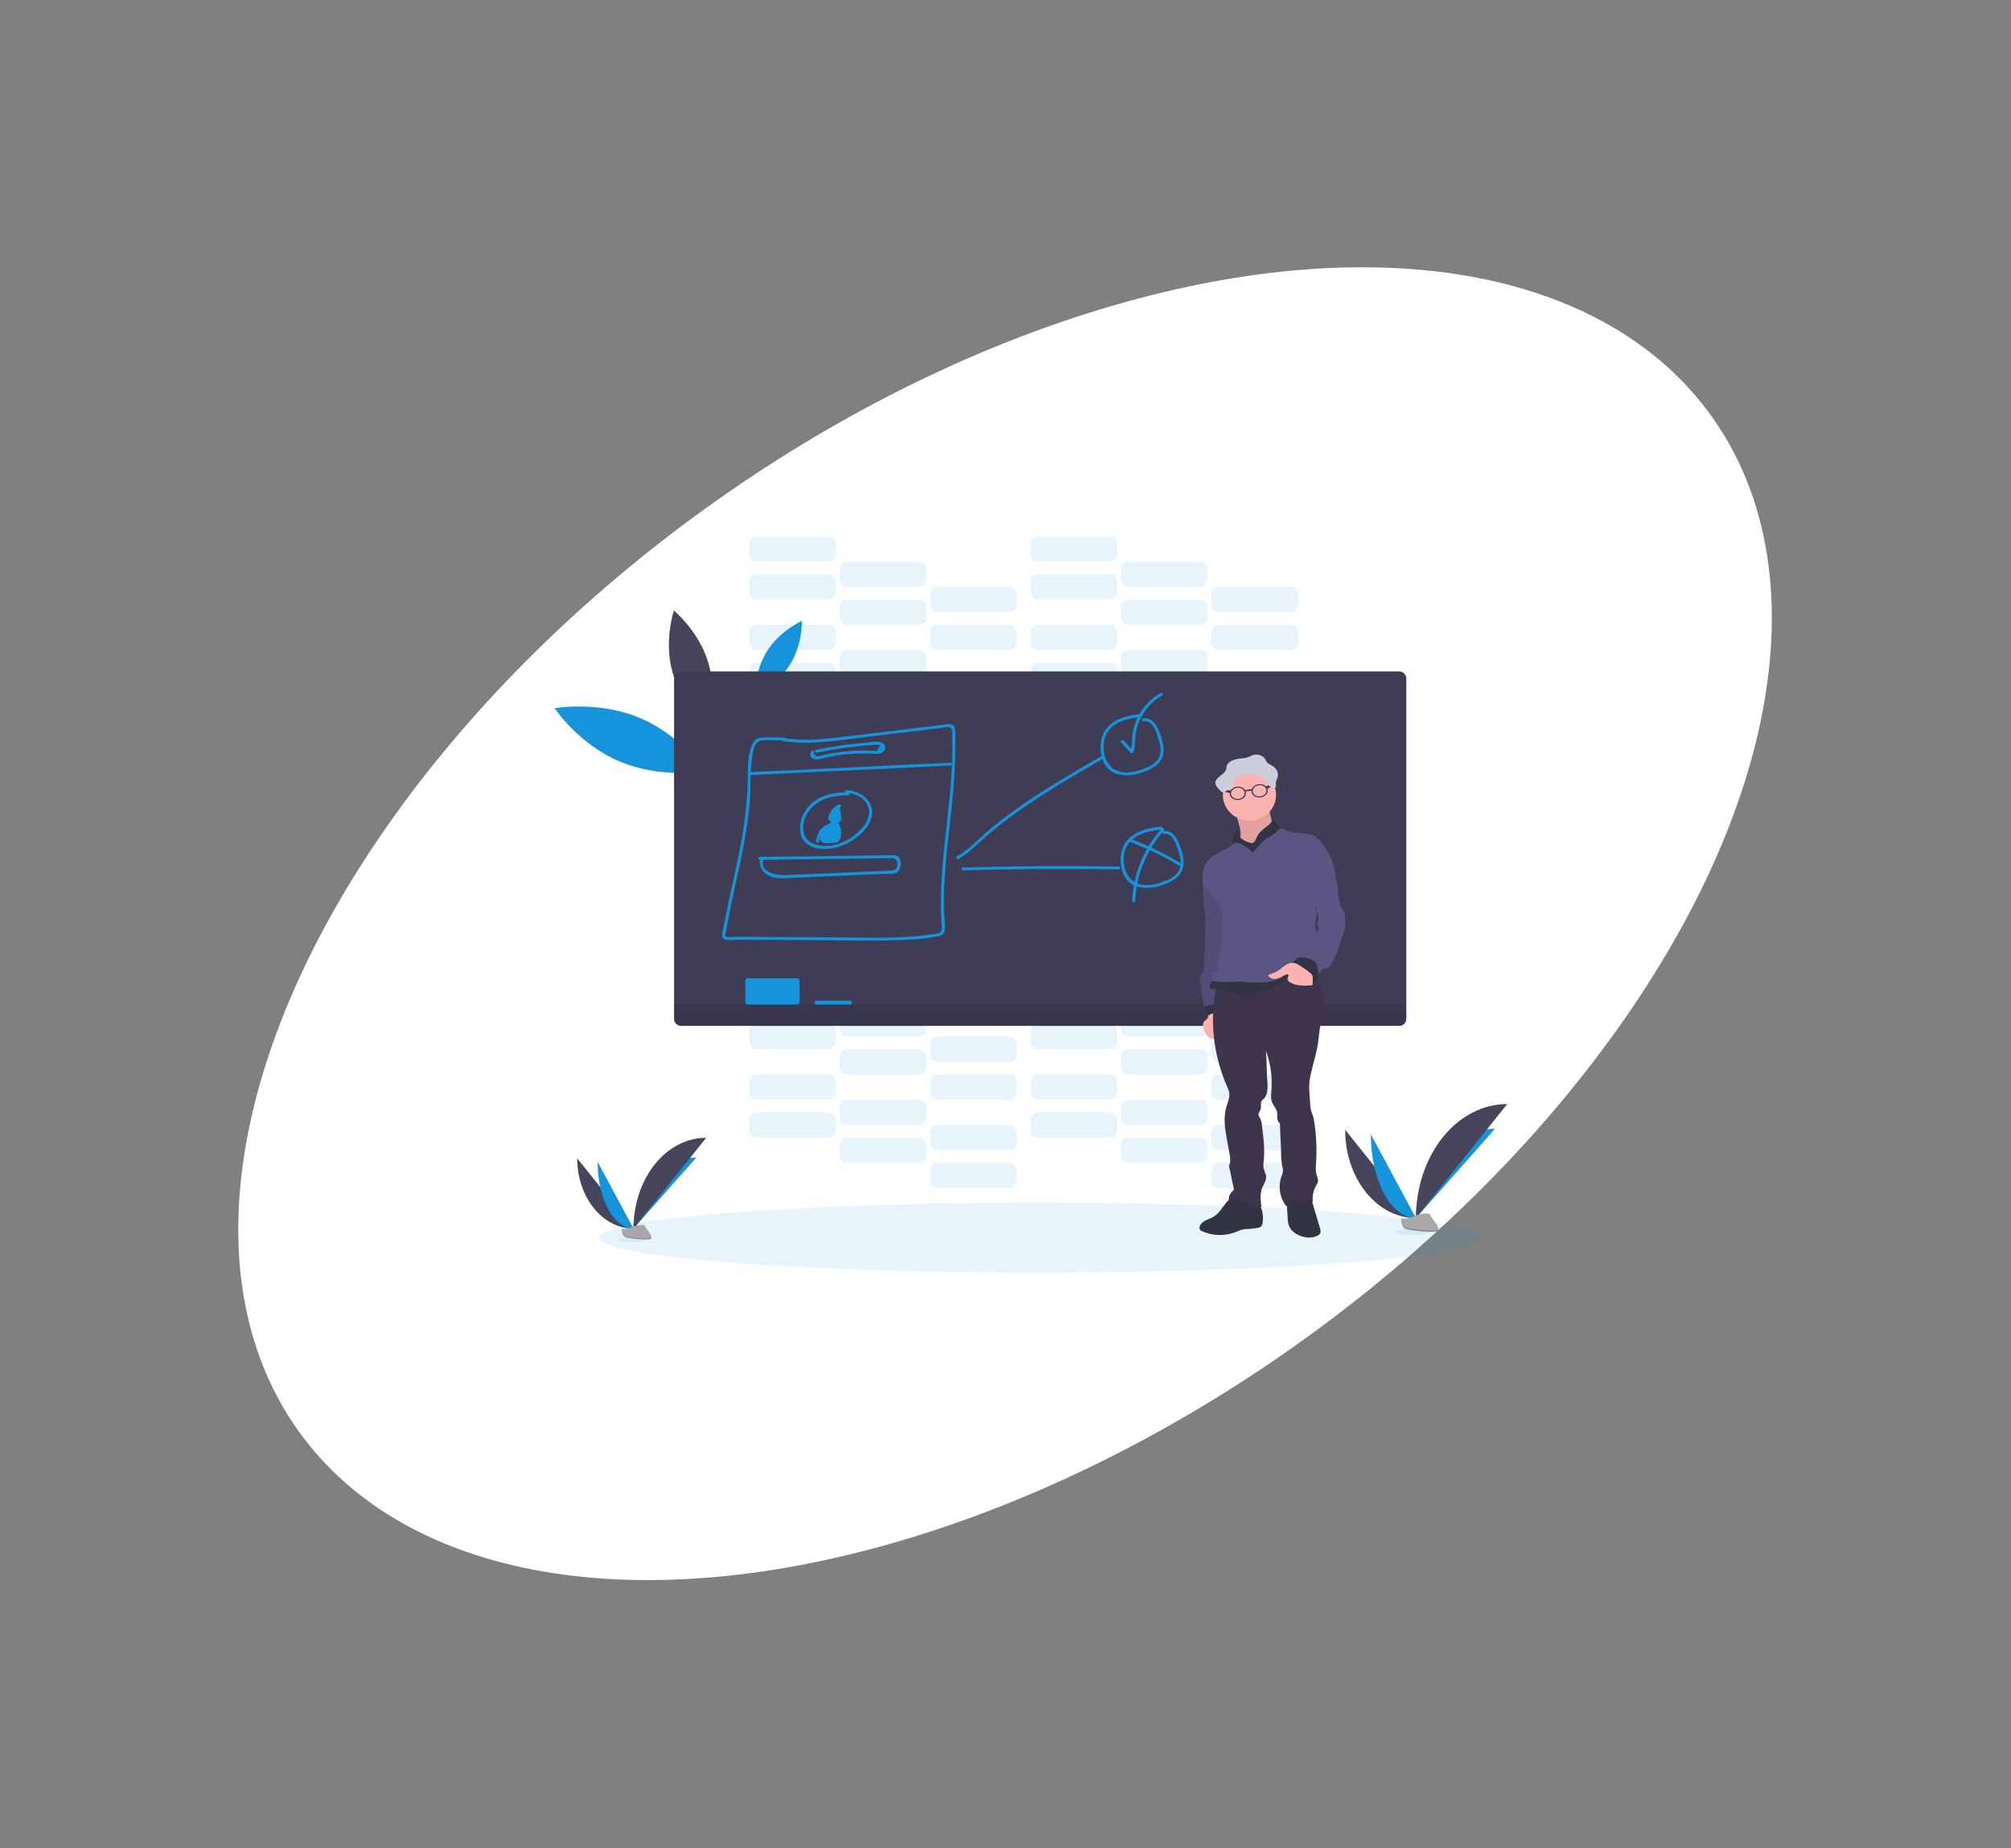<svg xmlns="http://www.w3.org/2000/svg" width="1541" height="1416" fill="none" viewBox="0 0 1541 1416"><rect x="0" y="0" width="1541" height="1416" fill="#808080" stroke="none"/><ellipse cx="770.157" cy="707.691" fill="#fff" rx="666.51" ry="392.316" transform="rotate(-35.73 770.157 707.691)"/><g clip-path="url(#clip0)"><path fill="#1594DB" d="M634.708 507.727H579.949C576.79 507.727 574.23 510.202 574.23 513.255V521.544C574.23 524.597 576.79 527.072 579.949 527.072H634.708C637.867 527.072 640.428 524.597 640.428 521.544V513.255C640.428 510.202 637.867 507.727 634.708 507.727Z" opacity=".1"/><path fill="#1594DB" d="M703.985 527.074H649.226C646.067 527.074 643.507 529.549 643.507 532.603V540.891C643.507 543.945 646.067 546.42 649.226 546.42H703.985C707.144 546.42 709.704 543.945 709.704 540.891V532.603C709.704 529.549 707.144 527.074 703.985 527.074Z" opacity=".1"/><path fill="#1594DB" d="M773.262 546.418H718.503C715.344 546.418 712.783 548.893 712.783 551.946V560.235C712.783 563.288 715.344 565.764 718.503 565.764H773.262C776.421 565.764 778.981 563.288 778.981 560.235V551.946C778.981 548.893 776.421 546.418 773.262 546.418Z" opacity=".1"/><path fill="#1594DB" d="M634.708 478.711H579.949C576.79 478.711 574.23 481.186 574.23 484.239V492.528C574.23 495.581 576.79 498.057 579.949 498.057H634.708C637.867 498.057 640.428 495.581 640.428 492.528V484.239C640.428 481.186 637.867 478.711 634.708 478.711Z" opacity=".1"/><path fill="#1594DB" d="M703.985 498.055H649.226C646.067 498.055 643.507 500.53 643.507 503.583V511.872C643.507 514.925 646.067 517.4 649.226 517.4H703.985C707.144 517.4 709.704 514.925 709.704 511.872V503.583C709.704 500.53 707.144 498.055 703.985 498.055Z" opacity=".1"/><path fill="#1594DB" d="M773.262 517.402H718.503C715.344 517.402 712.783 519.877 712.783 522.931V531.22C712.783 534.273 715.344 536.748 718.503 536.748H773.262C776.421 536.748 778.981 534.273 778.981 531.22V522.931C778.981 519.877 776.421 517.402 773.262 517.402Z" opacity=".1"/><path fill="#1594DB" d="M850.236 507.727H795.477C792.318 507.727 789.758 510.202 789.758 513.255V521.544C789.758 524.597 792.318 527.072 795.477 527.072H850.236C853.395 527.072 855.955 524.597 855.955 521.544V513.255C855.955 510.202 853.395 507.727 850.236 507.727Z" opacity=".1"/><path fill="#1594DB" d="M919.513 527.074H864.753C861.595 527.074 859.034 529.549 859.034 532.603V540.891C859.034 543.945 861.595 546.42 864.753 546.42H919.513C922.672 546.42 925.232 543.945 925.232 540.891V532.603C925.232 529.549 922.672 527.074 919.513 527.074Z" opacity=".1"/><path fill="#1594DB" d="M988.79 546.418H934.03C930.872 546.418 928.311 548.893 928.311 551.946V560.235C928.311 563.288 930.872 565.764 934.03 565.764H988.79C991.948 565.764 994.509 563.288 994.509 560.235V551.946C994.509 548.893 991.948 546.418 988.79 546.418Z" opacity=".1"/><path fill="#1594DB" d="M850.236 478.711H795.477C792.318 478.711 789.758 481.186 789.758 484.239V492.528C789.758 495.581 792.318 498.057 795.477 498.057H850.236C853.395 498.057 855.955 495.581 855.955 492.528V484.239C855.955 481.186 853.395 478.711 850.236 478.711Z" opacity=".1"/><path fill="#1594DB" d="M919.513 498.055H864.753C861.595 498.055 859.034 500.53 859.034 503.583V511.872C859.034 514.925 861.595 517.4 864.753 517.4H919.513C922.672 517.4 925.232 514.925 925.232 511.872V503.583C925.232 500.53 922.672 498.055 919.513 498.055Z" opacity=".1"/><path fill="#1594DB" d="M988.79 517.402H934.03C930.872 517.402 928.311 519.877 928.311 522.931V531.22C928.311 534.273 930.872 536.748 934.03 536.748H988.79C991.948 536.748 994.509 534.273 994.509 531.22V522.931C994.509 519.877 991.948 517.402 988.79 517.402Z" opacity=".1"/><path fill="#1594DB" d="M634.708 440.02H579.949C576.79 440.02 574.23 442.495 574.23 445.548V453.837C574.23 456.89 576.79 459.365 579.949 459.365H634.708C637.867 459.365 640.428 456.89 640.428 453.837V445.548C640.428 442.495 637.867 440.02 634.708 440.02Z" opacity=".1"/><path fill="#1594DB" d="M703.985 459.363H649.226C646.067 459.363 643.507 461.838 643.507 464.892V473.181C643.507 476.234 646.067 478.709 649.226 478.709H703.985C707.144 478.709 709.704 476.234 709.704 473.181V464.892C709.704 461.838 707.144 459.363 703.985 459.363Z" opacity=".1"/><path fill="#1594DB" d="M773.262 478.711H718.503C715.344 478.711 712.783 481.186 712.783 484.239V492.528C712.783 495.581 715.344 498.057 718.503 498.057H773.262C776.421 498.057 778.981 495.581 778.981 492.528V484.239C778.981 481.186 776.421 478.711 773.262 478.711Z" opacity=".1"/><path fill="#1594DB" d="M634.708 411H579.949C576.79 411 574.23 413.475 574.23 416.528V424.817C574.23 427.871 576.79 430.346 579.949 430.346H634.708C637.867 430.346 640.428 427.871 640.428 424.817V416.528C640.428 413.475 637.867 411 634.708 411Z" opacity=".1"/><path fill="#1594DB" d="M703.985 430.344H649.226C646.067 430.344 643.507 432.819 643.507 435.872V444.161C643.507 447.214 646.067 449.689 649.226 449.689H703.985C707.144 449.689 709.704 447.214 709.704 444.161V435.872C709.704 432.819 707.144 430.344 703.985 430.344Z" opacity=".1"/><path fill="#1594DB" d="M773.262 449.691H718.503C715.344 449.691 712.783 452.167 712.783 455.22V463.509C712.783 466.562 715.344 469.037 718.503 469.037H773.262C776.421 469.037 778.981 466.562 778.981 463.509V455.22C778.981 452.167 776.421 449.691 773.262 449.691Z" opacity=".1"/><path fill="#1594DB" d="M850.236 440.02H795.477C792.318 440.02 789.758 442.495 789.758 445.548V453.837C789.758 456.89 792.318 459.365 795.477 459.365H850.236C853.395 459.365 855.955 456.89 855.955 453.837V445.548C855.955 442.495 853.395 440.02 850.236 440.02Z" opacity=".1"/><path fill="#1594DB" d="M919.513 459.363H864.753C861.595 459.363 859.034 461.838 859.034 464.892V473.181C859.034 476.234 861.595 478.709 864.753 478.709H919.513C922.672 478.709 925.232 476.234 925.232 473.181V464.892C925.232 461.838 922.672 459.363 919.513 459.363Z" opacity=".1"/><path fill="#1594DB" d="M988.79 478.711H934.03C930.872 478.711 928.311 481.186 928.311 484.239V492.528C928.311 495.581 930.872 498.057 934.03 498.057H988.79C991.948 498.057 994.509 495.581 994.509 492.528V484.239C994.509 481.186 991.948 478.711 988.79 478.711Z" opacity=".1"/><path fill="#1594DB" d="M850.236 411H795.477C792.318 411 789.758 413.475 789.758 416.528V424.817C789.758 427.871 792.318 430.346 795.477 430.346H850.236C853.395 430.346 855.955 427.871 855.955 424.817V416.528C855.955 413.475 853.395 411 850.236 411Z" opacity=".1"/><path fill="#1594DB" d="M919.513 430.344H864.753C861.595 430.344 859.034 432.819 859.034 435.872V444.161C859.034 447.214 861.595 449.689 864.753 449.689H919.513C922.672 449.689 925.232 447.214 925.232 444.161V435.872C925.232 432.819 922.672 430.344 919.513 430.344Z" opacity=".1"/><path fill="#1594DB" d="M988.79 449.691H934.03C930.872 449.691 928.311 452.167 928.311 455.22V463.509C928.311 466.562 930.872 469.037 934.03 469.037H988.79C991.948 469.037 994.509 466.562 994.509 463.509V455.22C994.509 452.167 991.948 449.691 988.79 449.691Z" opacity=".1"/><path fill="#1594DB" d="M634.708 852.23H579.949C576.79 852.23 574.23 854.706 574.23 857.759V866.048C574.23 869.101 576.79 871.576 579.949 871.576H634.708C637.867 871.576 640.428 869.101 640.428 866.048V857.759C640.428 854.706 637.867 852.23 634.708 852.23Z" opacity=".1"/><path fill="#1594DB" d="M703.985 871.574H649.226C646.067 871.574 643.507 874.049 643.507 877.103V885.391C643.507 888.445 646.067 890.92 649.226 890.92H703.985C707.144 890.92 709.704 888.445 709.704 885.391V877.103C709.704 874.049 707.144 871.574 703.985 871.574Z" opacity=".1"/><path fill="#1594DB" d="M773.262 890.922H718.503C715.344 890.922 712.783 893.397 712.783 896.45V904.739C712.783 907.792 715.344 910.268 718.503 910.268H773.262C776.421 910.268 778.981 907.792 778.981 904.739V896.45C778.981 893.397 776.421 890.922 773.262 890.922Z" opacity=".1"/><path fill="#1594DB" d="M634.708 823.211H579.949C576.79 823.211 574.23 825.686 574.23 828.739V837.028C574.23 840.081 576.79 842.557 579.949 842.557H634.708C637.867 842.557 640.428 840.081 640.428 837.028V828.739C640.428 825.686 637.867 823.211 634.708 823.211Z" opacity=".1"/><path fill="#1594DB" d="M703.985 842.555H649.226C646.067 842.555 643.507 845.03 643.507 848.083V856.372C643.507 859.425 646.067 861.9 649.226 861.9H703.985C707.144 861.9 709.704 859.425 709.704 856.372V848.083C709.704 845.03 707.144 842.555 703.985 842.555Z" opacity=".1"/><path fill="#1594DB" d="M773.262 861.902H718.503C715.344 861.902 712.783 864.377 712.783 867.431V875.72C712.783 878.773 715.344 881.248 718.503 881.248H773.262C776.421 881.248 778.981 878.773 778.981 875.72V867.431C778.981 864.377 776.421 861.902 773.262 861.902Z" opacity=".1"/><path fill="#1594DB" d="M850.236 852.23H795.477C792.318 852.23 789.758 854.706 789.758 857.759V866.048C789.758 869.101 792.318 871.576 795.477 871.576H850.236C853.395 871.576 855.955 869.101 855.955 866.048V857.759C855.955 854.706 853.395 852.23 850.236 852.23Z" opacity=".1"/><path fill="#1594DB" d="M919.513 871.574H864.753C861.595 871.574 859.034 874.049 859.034 877.103V885.391C859.034 888.445 861.595 890.92 864.753 890.92H919.513C922.672 890.92 925.232 888.445 925.232 885.391V877.103C925.232 874.049 922.672 871.574 919.513 871.574Z" opacity=".1"/><path fill="#1594DB" d="M988.79 890.922H934.03C930.872 890.922 928.311 893.397 928.311 896.45V904.739C928.311 907.792 930.872 910.268 934.03 910.268H988.79C991.948 910.268 994.509 907.792 994.509 904.739V896.45C994.509 893.397 991.948 890.922 988.79 890.922Z" opacity=".1"/><path fill="#1594DB" d="M850.236 823.211H795.477C792.318 823.211 789.758 825.686 789.758 828.739V837.028C789.758 840.081 792.318 842.557 795.477 842.557H850.236C853.395 842.557 855.955 840.081 855.955 837.028V828.739C855.955 825.686 853.395 823.211 850.236 823.211Z" opacity=".1"/><path fill="#1594DB" d="M919.513 842.555H864.753C861.595 842.555 859.034 845.03 859.034 848.083V856.372C859.034 859.425 861.595 861.9 864.753 861.9H919.513C922.672 861.9 925.232 859.425 925.232 856.372V848.083C925.232 845.03 922.672 842.555 919.513 842.555Z" opacity=".1"/><path fill="#1594DB" d="M988.79 861.902H934.03C930.872 861.902 928.311 864.377 928.311 867.431V875.72C928.311 878.773 930.872 881.248 934.03 881.248H988.79C991.948 881.248 994.509 878.773 994.509 875.72V867.431C994.509 864.377 991.948 861.902 988.79 861.902Z" opacity=".1"/><path fill="#1594DB" d="M634.708 784.52H579.949C576.79 784.52 574.23 786.995 574.23 790.048V798.337C574.23 801.39 576.79 803.865 579.949 803.865H634.708C637.867 803.865 640.428 801.39 640.428 798.337V790.048C640.428 786.995 637.867 784.52 634.708 784.52Z" opacity=".1"/><path fill="#1594DB" d="M703.985 803.867H649.226C646.067 803.867 643.507 806.342 643.507 809.396V817.684C643.507 820.738 646.067 823.213 649.226 823.213H703.985C707.144 823.213 709.704 820.738 709.704 817.684V809.396C709.704 806.342 707.144 803.867 703.985 803.867Z" opacity=".1"/><path fill="#1594DB" d="M773.262 823.211H718.503C715.344 823.211 712.783 825.686 712.783 828.739V837.028C712.783 840.081 715.344 842.557 718.503 842.557H773.262C776.421 842.557 778.981 840.081 778.981 837.028V828.739C778.981 825.686 776.421 823.211 773.262 823.211Z" opacity=".1"/><path fill="#1594DB" d="M634.708 755.5H579.949C576.79 755.5 574.23 757.975 574.23 761.028V769.317C574.23 772.37 576.79 774.846 579.949 774.846H634.708C637.867 774.846 640.428 772.37 640.428 769.317V761.028C640.428 757.975 637.867 755.5 634.708 755.5Z" opacity=".1"/><path fill="#1594DB" d="M703.985 774.848H649.226C646.067 774.848 643.507 777.323 643.507 780.376V788.665C643.507 791.718 646.067 794.193 649.226 794.193H703.985C707.144 794.193 709.704 791.718 709.704 788.665V780.376C709.704 777.323 707.144 774.848 703.985 774.848Z" opacity=".1"/><path fill="#1594DB" d="M773.262 794.191H718.503C715.344 794.191 712.783 796.667 712.783 799.72V808.009C712.783 811.062 715.344 813.537 718.503 813.537H773.262C776.421 813.537 778.981 811.062 778.981 808.009V799.72C778.981 796.667 776.421 794.191 773.262 794.191Z" opacity=".1"/><path fill="#1594DB" d="M850.236 784.52H795.477C792.318 784.52 789.758 786.995 789.758 790.048V798.337C789.758 801.39 792.318 803.865 795.477 803.865H850.236C853.395 803.865 855.955 801.39 855.955 798.337V790.048C855.955 786.995 853.395 784.52 850.236 784.52Z" opacity=".1"/><path fill="#1594DB" d="M919.513 803.867H864.753C861.595 803.867 859.034 806.342 859.034 809.396V817.684C859.034 820.738 861.595 823.213 864.753 823.213H919.513C922.672 823.213 925.232 820.738 925.232 817.684V809.396C925.232 806.342 922.672 803.867 919.513 803.867Z" opacity=".1"/><path fill="#1594DB" d="M988.79 823.211H934.03C930.872 823.211 928.311 825.686 928.311 828.739V837.028C928.311 840.081 930.872 842.557 934.03 842.557H988.79C991.948 842.557 994.509 840.081 994.509 837.028V828.739C994.509 825.686 991.948 823.211 988.79 823.211Z" opacity=".1"/><path fill="#1594DB" d="M850.236 755.5H795.477C792.318 755.5 789.758 757.975 789.758 761.028V769.317C789.758 772.37 792.318 774.846 795.477 774.846H850.236C853.395 774.846 855.955 772.37 855.955 769.317V761.028C855.955 757.975 853.395 755.5 850.236 755.5Z" opacity=".1"/><path fill="#1594DB" d="M919.513 774.848H864.753C861.595 774.848 859.034 777.323 859.034 780.376V788.665C859.034 791.718 861.595 794.193 864.753 794.193H919.513C922.672 794.193 925.232 791.718 925.232 788.665V780.376C925.232 777.323 922.672 774.848 919.513 774.848Z" opacity=".1"/><path fill="#1594DB" d="M988.79 794.191H934.03C930.872 794.191 928.311 796.667 928.311 799.72V808.009C928.311 811.062 930.872 813.537 934.03 813.537H988.79C991.948 813.537 994.509 811.062 994.509 808.009V799.72C994.509 796.667 991.948 794.191 988.79 794.191Z" opacity=".1"/><path fill="#1594DB" d="M796.3 974.998C982.714 974.998 1133.83 963.006 1133.83 948.212C1133.83 933.418 982.714 921.426 796.3 921.426C609.887 921.426 458.769 933.418 458.769 948.212C458.769 963.006 609.887 974.998 796.3 974.998Z" opacity=".1"/><path fill="#1594DB" d="M490.159 549.991C521.987 563.324 540.277 590.914 540.277 590.914C540.277 590.914 506.954 596.867 475.118 583.54C443.281 570.214 425 542.617 425 542.617C425 542.617 458.322 536.657 490.159 549.991Z"/><path fill="#1594DB" d="M587.839 498.8C597.684 483.175 614.449 475.734 614.449 475.734C614.449 475.734 615.219 493.547 605.404 509.128C595.59 524.709 578.787 532.142 578.787 532.142C578.787 532.142 577.986 514.336 587.839 498.8Z"/><path fill="#46455B" d="M515.468 515.517C522.511 539.818 541.924 555.816 541.924 555.816C541.924 555.816 549.921 532.4 542.878 508.091C535.835 483.783 516.415 467.793 516.415 467.793C516.415 467.793 508.417 491.209 515.468 515.517Z"/><path fill="#3F3D56" d="M1072.09 514.426H522.049C518.984 514.426 516.499 516.828 516.499 519.79V780.644C516.499 783.607 518.984 786.009 522.049 786.009H1072.09C1075.16 786.009 1077.64 783.607 1077.64 780.644V519.79C1077.64 516.828 1075.16 514.426 1072.09 514.426Z"/><path fill="#000" d="M516.499 769.637H1077.64V780.641C1077.64 782.064 1077.06 783.429 1076.02 784.435C1074.97 785.441 1073.56 786.006 1072.09 786.006H522.049C520.577 786.006 519.166 785.441 518.125 784.435C517.084 783.429 516.499 782.064 516.499 780.641V769.637Z" opacity=".1"/><path fill="#1594DB" d="M610.793 749.547H573.075C572.012 749.547 571.151 750.38 571.151 751.407V767.776C571.151 768.804 572.012 769.637 573.075 769.637H610.793C611.855 769.637 612.717 768.804 612.717 767.776V751.407C612.717 750.38 611.855 749.547 610.793 749.547Z"/><path fill="#1594DB" d="M651.204 766.664H625.803C624.952 766.664 624.263 767.33 624.263 768.152C624.263 768.974 624.952 769.64 625.803 769.64H651.204C652.054 769.64 652.743 768.974 652.743 768.152C652.743 767.33 652.054 766.664 651.204 766.664Z"/><path fill="#1594DB" d="M598.977 567.536C619.291 571.159 640.012 567.536 660.241 565.08L721.72 557.64C724.206 557.334 727.824 555.898 729.287 558.838C730.11 560.482 729.556 564.046 729.618 565.936C729.779 571.144 729.764 576.353 729.618 581.561C729.341 591.517 728.586 601.45 727.624 611.361C725.753 630.759 723.106 650.052 721.782 669.524C721.104 679.435 720.766 689.376 721.066 699.287C721.135 701.653 721.235 704.019 721.381 706.378C721.543 709.019 722.767 712.94 719.788 714.704C718.087 715.716 714.739 715.664 712.791 715.961C709.712 716.43 706.633 716.802 703.493 717.107C682.794 719.109 661.826 718.275 641.051 718.156L578.317 717.844L563.015 717.762C561.629 717.762 556.634 718.566 555.779 716.973C555.417 716.296 556.38 713.126 556.549 712.278C556.785 710.879 557.042 709.483 557.319 708.089C559.104 698.305 561.214 688.58 563.338 678.862C567.903 658.029 572.575 637.091 574.453 615.81C575.384 605.133 574.769 594.359 575.908 583.704C576.439 578.756 577.07 567.714 583.882 567.275C589.655 566.903 595.598 567.275 601.386 567.275C601.693 567.275 601.986 567.158 602.203 566.948C602.419 566.739 602.541 566.455 602.541 566.159C602.541 565.863 602.419 565.579 602.203 565.37C601.986 565.161 601.693 565.043 601.386 565.043C595.921 565.043 590.448 564.902 584.983 565.006C581.35 565.073 578.825 565.906 577.093 569.135C572.667 577.424 573.121 588.481 572.983 597.529C572.652 619.188 569.211 640.387 564.731 661.57C562.476 672.233 560.044 682.858 557.804 693.528C556.749 698.625 555.741 703.736 554.817 708.863C554.386 711.303 552.208 716.683 554.124 718.923C556.041 721.162 561.937 719.957 564.577 719.972L582.943 720.076L618.136 720.269C640.874 720.396 663.689 721.014 686.42 720.366C697.273 720.054 708.742 719.622 719.311 717.115C722.459 716.371 723.975 714.972 724.099 711.728C724.283 706.698 723.437 701.512 723.329 696.459C722.559 653.229 733.066 610.602 731.988 567.357C731.919 564.418 733.066 557.007 729.741 555.229C728.247 554.425 726.308 554.864 724.737 555.043C721.735 555.378 718.741 555.787 715.739 556.129L676.752 560.832C664.29 562.32 651.835 563.927 639.35 565.296C626.134 566.784 612.786 567.67 599.616 565.296C598.161 565.036 597.538 567.186 599 567.446L598.977 567.536Z"/><path fill="#1594DB" d="M574.468 593.838L728.278 586.547C729.764 586.472 729.772 584.24 728.278 584.314L574.468 591.606C572.991 591.673 572.983 593.905 574.468 593.838Z"/><path fill="#1594DB" d="M621.854 575.439C621.424 575.879 621.111 576.415 620.944 576.999C620.777 577.583 620.759 578.197 620.894 578.789C621.028 579.381 621.31 579.932 621.714 580.395C622.119 580.857 622.635 581.217 623.216 581.443C625.287 582.359 627.719 581.592 629.774 581.094C632.853 580.35 635.932 579.687 639.096 579.144C645.982 577.966 652.956 577.339 659.948 577.269C663.135 577.232 666.299 577.373 669.485 577.507C671.795 577.597 674.281 577.775 676.236 576.391C678.468 574.814 679.192 571.733 677.006 569.814C673.927 567.098 667.292 568.675 663.735 568.958C650.831 569.994 638.011 571.843 625.356 574.494C623.909 574.791 624.517 576.949 625.972 576.644C634.321 574.903 642.734 573.504 651.212 572.448C655.379 571.952 659.553 571.532 663.735 571.19C665.706 571.034 667.677 570.893 669.647 570.781C670.417 570.736 671.233 570.654 672.018 570.677C674.458 570.729 674.743 570.305 673.28 573.154C671.979 575.677 672.395 575.387 670.14 575.305C669.185 575.305 668.231 575.201 667.276 575.156C665.321 575.077 663.366 575.034 661.411 575.03C657.249 575.03 653.098 575.223 648.956 575.61C645.446 575.937 641.944 576.399 638.473 576.994C636.302 577.366 634.147 577.797 631.999 578.274C631.052 578.489 630.098 578.713 629.151 578.943C628.697 579.062 628.235 579.167 627.781 579.278C626.098 579.844 624.663 579.1 623.478 577.046C624.509 576.012 622.885 574.427 621.846 575.469L621.854 575.439Z"/><path fill="#1594DB" d="M649.734 607.195C638.596 606.779 626.565 609.688 619.229 618.356C613.487 625.135 610.215 636.764 616.296 644.399C622.831 652.583 637.164 651.14 645.808 647.65C654.953 643.93 664.959 636.258 667.707 626.66C671.133 614.673 660.01 605.61 648.425 605.477C646.94 605.477 646.94 607.709 648.425 607.709C655.03 607.783 661.511 610.521 664.59 616.466C667.815 622.731 665.036 629.309 660.741 634.324C653.86 642.308 643.099 648.327 632.137 648.156C625.556 648.059 618.282 645.879 616.242 639.168C614.564 633.729 615.842 627.784 618.767 622.962C625.094 612.545 637.972 609.018 649.78 609.465C651.266 609.517 651.266 607.285 649.78 607.233L649.734 607.195Z"/><path fill="#1594DB" d="M638.673 623.728C638.198 623.558 637.686 623.506 637.185 623.579C636.684 623.651 636.211 623.845 635.808 624.142C635.405 624.439 635.087 624.83 634.883 625.278C634.678 625.726 634.595 626.216 634.639 626.704C634.87 629.606 638.18 630.424 640.666 630.253C642.814 630.075 645.323 629.308 644.569 626.711C644.43 626.252 644.19 625.826 643.866 625.464C643.542 625.102 643.141 624.812 642.691 624.613C642.002 624.349 641.255 624.259 640.52 624.353C640.235 624.353 637.626 625.275 638.734 624.167L636.918 623.936C637.119 624.128 637.274 624.362 637.37 624.619C637.466 624.877 637.5 625.152 637.472 625.424C637.475 625.619 637.531 625.809 637.633 625.976C637.736 626.144 637.881 626.283 638.056 626.379C638.23 626.476 638.428 626.527 638.629 626.528C638.83 626.529 639.028 626.479 639.204 626.384C639.468 626.277 639.758 626.244 640.04 626.287C640.323 626.331 640.588 626.45 640.804 626.63C641.021 626.811 641.181 627.047 641.267 627.311C641.353 627.575 641.361 627.857 641.29 628.125C641.228 628.383 641.262 628.654 641.386 628.889C641.51 629.125 641.717 629.311 641.969 629.414C642.221 629.517 642.503 629.531 642.764 629.453C643.026 629.375 643.251 629.211 643.399 628.988C644.169 627.649 645.1 624.985 643.945 623.586C643.176 622.641 641.69 622.924 640.766 623.475C640.196 623.865 639.665 624.306 639.181 624.792C638.249 625.588 637.641 625.96 637.988 624.435C638.565 621.659 641.305 619.449 643.807 618.341L642.113 617.083C641.226 620.308 639.638 623.314 637.456 625.9L639.427 626.689C639.371 625.667 639.643 624.654 640.205 623.787C640.767 622.92 641.592 622.242 642.568 621.845H641.436L642.036 622.798C641.813 624.204 644.038 624.807 644.261 623.385C644.553 621.548 643.353 619.159 641.128 620.059C638.473 621.131 637.095 624.07 637.149 626.689C637.149 627.582 638.457 628.274 639.127 627.485C641.575 624.61 643.362 621.265 644.369 617.671C644.422 617.458 644.41 617.234 644.335 617.027C644.259 616.82 644.123 616.639 643.942 616.506C643.762 616.373 643.546 616.293 643.319 616.277C643.093 616.26 642.866 616.308 642.668 616.414C640.362 617.421 638.413 619.062 637.064 621.131C636.125 622.619 634.947 624.941 635.902 626.652C636.058 626.926 636.269 627.167 636.523 627.361C636.776 627.556 637.067 627.7 637.378 627.785C637.69 627.87 638.015 627.894 638.337 627.857C638.658 627.82 638.968 627.721 639.25 627.567C639.962 627.159 640.612 626.658 641.182 626.079C641.467 625.833 641.782 625.409 642.16 625.335C642.498 625.112 642.483 625.238 642.106 625.729C642.101 626.5 641.868 627.254 641.436 627.902L643.545 628.758C643.735 628.063 643.713 627.33 643.481 626.647C643.25 625.964 642.818 625.361 642.239 624.91C641.66 624.459 640.959 624.18 640.219 624.106C639.48 624.032 638.734 624.167 638.072 624.494L639.812 625.461C639.848 624.515 639.541 623.585 638.942 622.835C638.851 622.69 638.728 622.567 638.581 622.474C638.435 622.382 638.268 622.322 638.095 622.3C637.921 622.278 637.745 622.294 637.578 622.347C637.412 622.399 637.26 622.487 637.133 622.604C635.963 623.787 635.74 625.833 637.21 626.927C638.311 627.738 638.85 626.927 640.058 626.741C644.161 626.228 641.767 628.014 640.32 628.073C639.673 628.14 639.018 628.095 638.388 627.939C636.782 627.413 636.682 626.736 638.088 625.908C639.465 626.451 640.058 624.293 638.703 623.757L638.673 623.728Z"/><path fill="#1594DB" d="M636.817 627.803C637.764 630.78 633.854 631.762 631.999 632.789C630.697 633.494 629.562 634.455 628.666 635.609C626.726 638.124 626.003 641.323 625.364 644.336C625.071 645.743 627.296 646.338 627.596 644.932C627.948 642.717 628.603 640.558 629.543 638.51C630.929 635.847 632.915 634.954 635.501 633.585C638.088 632.216 639.958 630.095 639.042 627.208C638.611 625.839 636.379 626.427 636.817 627.803Z"/><path fill="#1594DB" d="M640.666 626.309C640.116 626.382 639.613 626.652 639.257 627.065C638.901 627.478 638.718 628.004 638.742 628.541C638.742 629.426 639.35 629.992 639.766 630.699C640.752 632.145 641.505 633.728 641.998 635.394C642.367 636.993 642.729 639.858 641.867 641.346C640.274 644.107 637.395 643.578 634.939 643.578C632.63 643.578 630.844 644.322 630.921 641.212C630.968 639.464 632.23 637.693 633.231 636.316L631.122 636.048C631.566 638.32 631.801 640.626 631.822 642.938C631.822 643.973 633.462 644.546 633.97 643.496C635.207 640.98 636.189 638.354 636.902 635.654L634.632 635.356L635.032 641.011C635.038 641.253 635.125 641.485 635.28 641.675C635.434 641.865 635.647 642.002 635.888 642.065C636.129 642.129 636.385 642.116 636.617 642.028C636.85 641.94 637.047 641.782 637.179 641.577C637.449 641.289 637.646 640.946 637.757 640.572C637.834 640.223 637.125 637.864 636.841 638.705L639.104 639.002L639.265 633.63L636.956 633.928C637.444 635.443 637.591 637.041 637.387 638.615C637.241 639.858 639.404 640.141 639.696 638.913L641.144 631.696L639.034 631.956C639.536 632.954 639.674 634.087 639.427 635.17C639.258 636.599 641.567 636.584 641.736 635.17C641.932 633.689 641.687 632.184 641.028 630.833C640.911 630.646 640.741 630.497 640.537 630.403C640.334 630.308 640.107 630.273 639.883 630.302C639.66 630.33 639.449 630.421 639.278 630.563C639.107 630.704 638.982 630.891 638.919 631.1L637.464 638.318L639.735 638.615C639.966 636.842 639.79 635.041 639.219 633.34C639.142 633.084 638.973 632.863 638.741 632.717C638.51 632.571 638.232 632.51 637.959 632.545C637.685 632.58 637.433 632.709 637.249 632.908C637.066 633.107 636.961 633.363 636.956 633.63L636.795 639.002C636.795 640.304 638.665 640.49 639.065 639.3L639.188 638.935C639.242 638.745 639.243 638.545 639.191 638.355C639.14 638.164 639.038 637.99 638.896 637.849C636.502 635.334 636.017 639.337 635.186 640.446L637.341 641.011L636.941 635.356C636.856 634.151 635.009 633.779 634.67 635.059C634.019 637.576 633.117 640.025 631.976 642.373L634.131 642.938C634.106 640.426 633.849 637.921 633.361 635.453C633.161 634.426 631.768 634.471 631.252 635.185C629.713 637.328 627.05 642.008 629.105 644.575C630.898 646.808 636.54 645.944 638.95 645.803C642.752 645.595 644.13 643.266 644.546 639.798C644.744 638.138 644.648 636.457 644.261 634.828C644.053 633.95 641.952 628.385 641.321 628.496C642.783 628.236 642.16 626.078 640.705 626.338L640.666 626.309Z"/><path fill="#1594DB" d="M636.194 631.323L629.89 639.367L631.884 640.49L636.502 634.032L634.393 633.169L632.091 641.658C632.029 641.916 632.063 642.187 632.188 642.423C632.312 642.658 632.518 642.844 632.77 642.947C633.022 643.051 633.304 643.064 633.566 642.987C633.827 642.909 634.052 642.744 634.2 642.521C635.248 640.844 636.424 639.245 637.718 637.737L635.794 636.651C635.277 638.573 634.281 640.343 632.892 641.807L634.824 642.893C634.942 641.865 635.225 640.861 635.663 639.917C636.256 638.63 634.377 637.492 633.669 638.786C633.018 639.965 632.274 641.095 631.445 642.164L633.554 642.432L634.023 640.312L631.914 640.044L632.253 641.904C632.309 642.091 632.414 642.261 632.558 642.397C632.702 642.533 632.88 642.631 633.075 642.68C633.269 642.73 633.474 642.73 633.669 642.68C633.864 642.63 634.041 642.531 634.185 642.395C636.137 640.442 637.703 638.16 638.803 635.661H636.818C637.34 636.592 637.706 637.596 637.903 638.637C638.18 639.977 640.02 639.478 640.166 638.34C640.497 635.847 640.666 633.338 640.674 630.825H638.365V635.505C638.365 636.718 640.42 637.075 640.635 635.803C640.788 634.674 641.173 633.586 641.767 632.603H639.743C640.23 633.364 640.496 634.238 640.512 635.133C640.512 635.429 640.634 635.713 640.851 635.922C641.067 636.131 641.361 636.249 641.667 636.249C641.973 636.249 642.267 636.131 642.483 635.922C642.7 635.713 642.822 635.429 642.822 635.133L643.114 633.645H640.89C641.113 634.962 641.959 642.38 638.95 641.51C638.442 641.39 638.295 641.42 638.511 641.591L639.196 640.178L640.805 636.881L638.65 636.316C638.788 637.849 638.934 640.036 637.98 641.346C637.21 642.41 634.839 642.834 633.631 642.209C632.833 641.659 632.151 640.967 631.622 640.17L630.044 641.658C631.322 642.559 633.392 644.769 635.039 644.895C636.294 644.992 637.349 643.987 638.172 643.184C639.436 641.922 640.421 640.425 641.068 638.784C641.715 637.143 642.01 635.392 641.936 633.637C641.936 633.341 641.815 633.057 641.598 632.848C641.382 632.639 641.088 632.521 640.782 632.521C640.476 632.521 640.182 632.639 639.965 632.848C639.749 633.057 639.627 633.341 639.627 633.637V636.182C639.627 636.478 639.749 636.762 639.965 636.971C640.182 637.181 640.476 637.298 640.782 637.298C641.088 637.298 641.382 637.181 641.598 636.971C641.815 636.762 641.936 636.478 641.936 636.182V629.939C641.936 629.643 641.815 629.359 641.598 629.15C641.382 628.941 641.088 628.823 640.782 628.823C640.476 628.823 640.182 628.941 639.965 629.15C639.749 629.359 639.627 629.643 639.627 629.939C639.623 631.436 639.489 632.929 639.227 634.404L641.498 634.701C641.317 632.924 641.232 631.138 641.244 629.352C641.24 629.084 641.137 628.827 640.954 628.627C640.771 628.426 640.519 628.296 640.245 628.26C639.971 628.224 639.692 628.284 639.46 628.43C639.228 628.576 639.058 628.797 638.981 629.054C638.634 630.475 638.211 631.874 637.803 633.265L639.912 632.997L639.75 632.402C639.643 630.981 637.333 630.974 637.441 632.402C637.466 633.005 637.629 633.594 637.918 634.128C638.365 635.036 639.758 634.716 640.027 633.861C640.466 632.462 640.859 631.063 641.205 629.649L638.934 629.352C638.923 631.138 639.008 632.924 639.188 634.701C639.304 635.847 641.213 636.338 641.451 634.999C641.759 633.318 641.921 631.616 641.936 629.91H639.627V636.152H641.936V633.608H639.627C639.763 636.414 638.754 639.161 636.818 641.257C636.518 641.586 636.193 641.895 635.848 642.179C635.301 642.685 634.801 642.611 634.362 641.949C633.269 641.51 632.138 640.379 631.183 639.716C630.229 639.054 628.92 640.364 629.597 641.242C631.368 643.519 634.008 646.056 637.295 644.962C640.751 643.779 641.221 639.255 640.959 636.279C640.874 635.289 639.342 634.619 638.811 635.721C638.041 637.291 637.272 638.853 636.502 640.431C636.233 640.981 635.732 641.74 635.809 642.395C636.063 644.069 638.165 643.794 639.458 643.697C644.469 643.332 643.676 636.465 643.099 633.012C642.906 631.866 641.182 632.045 640.874 633.012C640.63 633.692 640.502 634.406 640.497 635.125H642.806C642.722 633.846 642.352 632.6 641.721 631.472C641.618 631.306 641.471 631.168 641.297 631.072C641.122 630.977 640.925 630.926 640.724 630.926C640.523 630.926 640.326 630.977 640.151 631.072C639.977 631.168 639.83 631.306 639.727 631.472C639.039 632.621 638.574 633.882 638.357 635.192L640.666 635.49V630.81C640.666 630.514 640.545 630.23 640.328 630.021C640.112 629.811 639.818 629.694 639.512 629.694C639.205 629.694 638.912 629.811 638.695 630.021C638.479 630.23 638.357 630.514 638.357 630.81C638.349 633.323 638.18 635.833 637.849 638.325L640.12 638.027C639.859 636.811 639.415 635.638 638.803 634.545C638.7 634.379 638.554 634.241 638.379 634.145C638.205 634.05 638.007 633.999 637.807 633.999C637.606 633.999 637.409 634.05 637.234 634.145C637.059 634.241 636.913 634.379 636.81 634.545C635.806 636.875 634.363 639.005 632.553 640.825L634.485 641.316L634.147 639.456C633.97 638.466 632.522 638.437 632.037 639.188C631.655 639.748 631.395 640.377 631.275 641.037C631.154 641.698 631.176 642.375 631.337 643.027C631.529 644.084 632.915 643.972 633.446 643.295C634.276 642.228 635.019 641.102 635.671 639.925L633.677 638.794C633.145 639.905 632.782 641.086 632.599 642.298C632.461 643.28 633.669 644.307 634.531 643.385C636.186 641.634 637.384 639.527 638.026 637.239C638.311 636.227 636.864 635.267 636.094 636.152C634.678 637.793 633.391 639.534 632.245 641.361L634.354 642.224L636.702 633.764C636.764 633.506 636.73 633.235 636.606 633C636.482 632.764 636.275 632.578 636.023 632.475C635.771 632.372 635.489 632.358 635.228 632.436C634.966 632.514 634.741 632.678 634.593 632.901L629.975 639.367C629.112 640.565 631.091 641.599 631.968 640.49L638.249 632.454C639.142 631.308 637.141 630.222 636.256 631.323H636.194Z"/><path fill="#1594DB" d="M734.398 658.179C743.635 652.718 750.978 644.57 759.137 637.754C767.989 630.366 777.28 623.483 786.848 616.965C805.429 604.316 824.942 592.999 844.44 581.712C844.693 581.557 844.873 581.314 844.944 581.033C845.015 580.752 844.971 580.456 844.82 580.206C844.67 579.957 844.425 579.773 844.137 579.694C843.849 579.616 843.541 579.648 843.278 579.785C823.78 591.072 804.259 602.367 785.678 615.038C776.91 620.991 768.351 627.3 760.145 633.997C751.216 641.289 743.265 650.366 733.205 656.252C731.934 656.996 733.097 658.931 734.367 658.179H734.398Z"/><path fill="#1594DB" d="M874.252 547.053C864.245 548.035 853.469 550.498 847.311 558.958C841.992 566.235 842.108 578.929 847.103 586.399C852.776 594.889 864.368 595.194 873.374 592.449C882.38 589.703 891.702 584.889 891.617 574.487C891.571 568.906 889.485 563.095 887.184 558.036C885.198 553.668 881.68 549.851 876.353 550.335C874.883 550.469 874.868 552.701 876.353 552.567C883.489 551.927 885.783 560.119 887.476 565.29C889.016 570.119 890.44 575.834 888.023 580.633C885.606 585.432 879.779 587.88 874.798 589.636C869.41 591.526 863.491 592.679 857.864 591.124C846.718 588.111 843.639 574.457 846.849 564.769C850.544 553.609 863.63 550.327 874.29 549.286C875.753 549.144 875.768 546.912 874.29 547.053H874.252Z"/><path fill="#1594DB" d="M889.647 633.362C879.64 634.344 868.864 636.807 862.706 645.267C857.387 652.544 857.502 665.238 862.498 672.708C868.171 681.198 879.763 681.503 888.769 678.757C897.775 676.012 907.097 671.198 907.012 660.796C906.966 655.215 904.88 649.404 902.579 644.344C900.593 639.977 897.075 636.16 891.748 636.643C890.278 636.777 890.263 639.009 891.748 638.875C898.884 638.236 901.178 646.428 902.871 651.599C904.411 656.428 905.835 662.142 903.418 666.941C901.001 671.741 895.174 674.189 890.193 675.945C884.805 677.835 878.886 678.988 873.259 677.433C862.113 674.419 859.034 660.766 862.244 651.078C865.939 639.917 879.024 636.636 889.685 635.594C891.148 635.453 891.163 633.221 889.685 633.362H889.647Z"/><path fill="#1594DB" d="M859.157 568.785L866.447 576.82C866.591 576.955 866.769 577.051 866.963 577.1C867.157 577.148 867.361 577.147 867.555 577.097C867.749 577.047 867.926 576.949 868.069 576.813C868.212 576.678 868.316 576.508 868.371 576.322C869.911 572.408 869.618 568.353 869.98 564.238C870.379 559.986 871.484 555.823 873.251 551.909C876.803 543.972 882.824 537.301 890.478 532.824C891.748 532.08 890.586 530.145 889.316 530.897C881.769 535.29 875.714 541.719 871.897 549.394C870.028 553.129 868.732 557.107 868.048 561.203C867.278 566.032 867.979 571.091 866.131 575.727L868.063 575.228L860.812 567.207C859.827 566.128 858.203 567.713 859.181 568.785H859.157Z"/><path fill="#1594DB" d="M738.116 666.877C777.819 665.706 817.532 665.458 857.256 666.132C858.742 666.132 858.742 663.9 857.256 663.9C817.543 663.216 777.829 663.464 738.116 664.644C736.63 664.689 736.622 666.921 738.116 666.877Z"/><path fill="#1594DB" d="M865.554 644.866C879.127 650.015 892.182 656.356 904.557 663.81C905.819 664.554 906.982 662.641 905.719 661.883C893.181 654.337 879.953 647.921 866.201 642.715C864.823 642.187 864.222 644.345 865.593 644.866H865.554Z"/><path fill="#1594DB" d="M890.201 634.755C876.438 650.265 868.465 669.795 867.563 690.21C867.501 691.646 869.811 691.646 869.872 690.21C870.747 670.381 878.48 651.409 891.833 636.333C892.795 635.246 891.171 633.662 890.201 634.755Z"/><path fill="#1594DB" d="M582.343 658.774L668.377 657.687L678.268 657.561C680.046 657.561 681.824 657.501 683.602 657.494C686.104 657.494 687.79 659.503 687.744 661.958C687.628 667.167 684.241 666.981 679.808 667.167L669.116 667.635L625.579 669.488C617.782 669.823 609.977 670.232 602.179 670.493C595.144 670.701 581.766 668.484 584.891 658.588C585.322 657.211 583.097 656.623 582.658 657.992C581.119 662.859 583.844 667.799 588.231 670.351C594.459 673.967 602.664 672.74 609.538 672.442L662.989 670.098L675.967 669.54C679.292 669.391 683.918 670.046 686.974 668.551C690.561 666.802 691.192 659.86 688.929 656.936C687.767 655.448 686.135 655.314 684.311 655.247C679.523 655.068 674.65 655.373 669.855 655.433L643.206 655.775L582.312 656.519C580.826 656.519 580.826 658.751 582.312 658.751L582.343 658.774Z"/><path fill="#323444" d="M929.943 932.218C928.003 933.394 925.786 934.056 923.785 935.09C921.784 936.125 919.836 937.68 919.267 939.823C919.054 940.488 919.09 941.204 919.367 941.846C919.865 942.622 920.627 943.207 921.522 943.498C925.588 945.244 929.979 946.169 934.427 946.218C938.876 946.266 943.287 945.437 947.393 943.781C948.838 943.11 950.33 942.538 951.857 942.07C953.74 941.699 955.656 941.509 957.577 941.504C959.596 941.39 961.605 941.142 963.588 940.76C964.586 940.653 965.531 940.273 966.313 939.666C967.027 938.871 967.456 937.874 967.537 936.824C968.448 931.027 967.075 925.111 963.688 920.246C963.262 919.565 962.69 918.979 962.01 918.527C961.182 918.114 960.271 917.878 959.339 917.836C955.491 917.382 951.457 916.548 947.57 916.459C944.784 916.399 943.383 917.679 941.412 919.532C937.34 923.468 934.962 929.19 929.943 932.218Z"/><path fill="#323444" d="M986.665 931.667C986.665 935.313 987.119 939.175 989.405 942.084C990.451 943.342 991.717 944.413 993.146 945.247C997.98 948.223 1004.38 949.317 1009.48 946.794C1010.3 946.437 1011.01 945.865 1011.51 945.142C1012.28 943.848 1011.87 942.233 1011.44 940.804L1004.07 916.102C999.304 916.808 992.3 917.307 988.066 919.643C984.995 921.332 986.665 928.408 986.665 931.667Z"/><path fill="#FBB3B2" d="M925.617 779.558C925.17 780.92 923.554 781.552 922.669 782.698C921.63 784.045 921.737 785.912 922.115 787.549C922.581 789.963 923.753 792.197 925.494 793.985C926.377 794.871 927.467 795.54 928.672 795.936C929.877 796.332 931.163 796.444 932.421 796.262C934.9 795.808 937.04 793.688 937.125 791.255C937.08 790.148 936.835 789.058 936.401 788.033L931.151 773.36C931.13 773.256 931.086 773.158 931.022 773.072C930.959 772.986 930.877 772.914 930.782 772.861C930.584 772.819 930.376 772.854 930.205 772.958C928.965 773.524 926.479 774.119 925.755 775.362C925.032 776.604 926.14 778.211 925.617 779.558Z"/><path fill="#323444" d="M923.161 778.821C925.078 778.531 926.756 777.444 928.55 776.73C930.343 776.016 932.591 775.74 934.1 776.931C934.531 777.273 934.946 777.742 935.508 777.734C934.744 774.096 933.588 770.545 932.06 767.139C932.006 766.976 931.901 766.833 931.76 766.73C931.55 766.647 931.315 766.647 931.105 766.73L925.925 768.039C924.008 768.523 923.785 768.374 923.931 770.197C923.97 771.008 924.401 778.821 923.161 778.821Z"/><path fill="#5B5583" d="M922.592 672.865C921.822 674.011 921.822 675.439 921.822 676.786C921.822 683.371 921.891 689.993 922.9 696.511C923.138 698.074 923.439 699.636 923.593 701.213C923.767 703.409 923.803 705.613 923.7 707.813L922.931 736.46C922.838 739.964 922.654 743.729 920.414 746.482C919.734 747.405 919.415 748.531 919.513 749.659C920.098 756.847 921.33 763.975 922.553 771.081C924.524 770.222 926.677 769.826 928.836 769.925C930.996 770.025 933.1 770.617 934.977 771.654C938.861 759.85 941.009 747.577 941.358 735.195C941.535 729.101 941.266 722.97 942.236 716.95C943.86 706.816 943.198 696.422 942.005 686.228C941.628 682.999 940.827 679.673 938.687 677.173C936.662 674.985 933.964 673.483 930.99 672.887C928.142 672.165 925.594 672.909 922.592 672.865Z"/><path fill="#000" d="M922.592 672.865C921.822 674.011 921.822 675.439 921.822 676.786C921.822 683.371 921.891 689.993 922.9 696.511C923.138 698.074 923.439 699.636 923.593 701.213C923.767 703.409 923.803 705.613 923.7 707.813L922.931 736.46C922.838 739.964 922.654 743.729 920.414 746.482C919.734 747.405 919.415 748.531 919.513 749.659C920.098 756.847 921.33 763.975 922.553 771.081C924.524 770.222 926.677 769.826 928.836 769.925C930.996 770.025 933.1 770.617 934.977 771.654C938.861 759.85 941.009 747.577 941.358 735.195C941.535 729.101 941.266 722.97 942.236 716.95C943.86 706.816 943.198 696.422 942.005 686.228C941.628 682.999 940.827 679.673 938.687 677.173C936.662 674.985 933.964 673.483 930.99 672.887C928.142 672.165 925.594 672.909 922.592 672.865Z" opacity=".1"/><path fill="#3C354C" d="M931.998 755.94C926.836 781.512 929.654 807.992 940.096 832.013C940.998 833.791 941.63 835.685 941.974 837.638C942.397 841.284 940.658 844.788 939.665 848.315C937.356 856.336 938.687 864.878 940.165 873.085C940.781 876.508 941.415 879.928 942.066 883.345C942.705 886.679 943.321 890.302 941.72 893.323C943.098 898.874 943.914 904.373 945.292 909.923C945.438 910.363 945.482 910.827 945.422 911.285C945.145 912.011 944.656 912.645 944.014 913.108C942.987 914.114 942.249 915.362 941.872 916.728C941.496 918.094 941.494 919.531 941.866 920.898C945.384 918.458 950.287 919.313 954.305 920.898C958.323 922.483 962.28 924.619 966.621 924.619C965.99 919.693 965.382 914.522 967.26 909.901C968.353 907.222 970.277 904.693 970.224 901.828C970.17 899.261 968.545 896.969 968.153 894.432C968.007 892.853 968.069 891.263 968.338 889.7C969.369 880.592 968.199 871.396 967.029 862.303C966.897 860.51 966.46 858.751 965.736 857.095C965.189 856.023 964.373 854.997 964.389 853.799C964.389 852.407 965.551 851.276 965.982 849.952C966.752 847.511 965.336 844.193 967.468 842.682C973.087 838.694 970.932 829.17 970.809 822.436C970.711 816.628 970.454 810.824 970.039 805.025C973.577 814.641 975.023 824.86 974.288 835.041C974.041 838.374 973.587 841.879 974.934 844.959C975.966 847.325 978.013 849.275 978.567 851.782C978.914 853.33 978.668 854.93 978.745 856.507C978.822 858.085 979.376 859.803 980.784 860.599C980.892 867.772 981.554 875.444 981.67 882.616C981.595 886.283 981.904 889.948 982.593 893.554C982.939 894.701 983.13 895.887 983.163 897.081C982.989 898.578 982.579 900.041 981.947 901.419C980.605 905.258 980.254 909.357 980.925 913.357C981.596 917.358 983.268 921.14 985.795 924.373C987.612 921.256 991.399 919.604 995.094 919.343C998.789 919.083 1002.44 919.983 1006.02 920.891C1005.47 916.544 1006.36 912.14 1008.57 908.316C1009.16 907.454 1009.62 906.511 1009.92 905.519C1010.33 903.629 1009.36 901.746 1008.84 899.879C1007.99 896.902 1008.29 893.695 1008.49 890.585C1009.16 880.169 1008.68 869.713 1007.06 859.394C1006.81 857.362 1006.32 855.364 1005.59 853.442C1005.32 852.757 1004.98 852.102 1004.75 851.41C1004.38 850.169 1004.18 848.89 1004.13 847.601L1003.25 835.696C1002.62 827.355 1005.45 819.118 1007.43 810.978C1008.32 807.332 1009.28 803.693 1009.87 799.988C1010.68 794.943 1010.81 789.787 1012 784.809C1013.06 780.345 1014.98 775.992 1015.38 771.416C1015.99 764.325 1012.94 757.472 1009.99 750.969C1008.76 748.29 1004.1 748.558 1001.11 748.082C979.868 744.712 957.5 744.689 937.471 752.286C935.4 753.116 933.534 754.361 931.998 755.94Z"/><path fill="#FBB3B2" d="M947.308 623.877L949.664 632.731C950.304 634.762 950.659 636.867 950.718 638.989C950.743 639.763 950.565 640.53 950.203 641.221C949.815 641.788 949.318 642.278 948.74 642.664C947.131 643.847 946.015 646.608 944.175 647.426C945.122 649.019 946.431 647.984 948.14 648.781C951.149 650.194 953.905 652.226 957.169 652.925C960.248 653.58 963.481 652.962 966.536 652.181C970.87 651.043 975.181 649.473 978.668 646.727C982.154 643.981 984.14 641.556 984.125 637.218C980.276 637.657 976.851 633.899 975.15 630.521C974.56 629.237 974.126 627.891 973.857 626.511L971.794 617.738C969.546 618.214 967.714 619.77 965.567 620.581C963.419 621.392 960.879 621.466 958.493 621.57C954.257 621.756 950.045 622.284 945.9 623.148C945.33 623.259 944.614 623.609 944.753 624.145"/><path fill="#000" d="M947.308 623.877L949.664 632.731C950.304 634.762 950.659 636.867 950.718 638.989C950.743 639.763 950.565 640.53 950.203 641.221C949.815 641.788 949.318 642.278 948.74 642.664C947.131 643.847 946.015 646.608 944.175 647.426C945.122 649.019 946.431 647.984 948.14 648.781C951.149 650.194 953.905 652.226 957.169 652.925C960.248 653.58 963.481 652.962 966.536 652.181C970.87 651.043 975.181 649.473 978.668 646.727C982.154 643.981 984.14 641.556 984.125 637.218C980.276 637.657 976.851 633.899 975.15 630.521C974.56 629.237 974.126 627.891 973.857 626.511L971.794 617.738C969.546 618.214 967.714 619.77 965.567 620.581C963.419 621.392 960.879 621.466 958.493 621.57C954.257 621.756 950.045 622.284 945.9 623.148C945.33 623.259 944.614 623.609 944.753 624.145" opacity=".1"/><path fill="#FBB3B2" d="M957.423 628.757C968.68 628.757 977.805 619.936 977.805 609.054C977.805 598.173 968.68 589.352 957.423 589.352C946.166 589.352 937.04 598.173 937.04 609.054C937.04 619.936 946.166 628.757 957.423 628.757Z"/><path fill="#323444" d="M963.034 641.535C964.124 639.26 965.698 637.231 967.653 635.583C970.524 633.15 974.449 631.178 975.127 627.547L981.346 634.549C981.684 634.873 981.947 635.264 982.116 635.694C982.194 636.098 982.183 636.513 982.082 636.912C981.981 637.311 981.793 637.685 981.531 638.008C979.992 640.382 977.567 642.078 975.273 643.797C970.015 647.823 964.982 652.115 960.194 656.655C959.983 656.891 959.7 657.058 959.386 657.131C959.088 657.139 958.795 657.058 958.546 656.9C954.415 654.803 950.759 651.93 947.793 648.448C947.57 648.187 947.293 647.89 946.931 647.912C946.713 647.951 946.512 648.052 946.354 648.202C944.283 649.839 942.02 651.796 939.365 651.543C942.805 649.154 944.753 645.166 945.476 641.126C945.619 639.743 945.913 638.379 946.354 637.056C946.582 636.394 946.975 635.797 947.499 635.317C948.022 634.836 948.66 634.488 949.356 634.303C947.678 636.781 948.825 640.293 951.08 642.294C953.271 644.092 955.898 645.323 958.716 645.873C961.333 646.349 962.103 643.485 963.034 641.535Z"/><path fill="#323444" d="M936.516 757.965C939.418 758.657 942.166 759.833 944.984 760.704C950.118 762.258 955.522 762.807 960.879 762.318C962.528 762.283 964.131 761.79 965.497 760.897C965.859 760.614 966.19 760.28 966.575 760.019C967.219 759.646 967.917 759.367 968.646 759.193C975.704 757.058 981.616 752.452 987.35 747.943C987.535 747.794 987.743 747.608 987.727 747.37C987.701 747.208 987.62 747.059 987.496 746.946L984.479 743.598C976.566 744.9 968.461 744.409 960.432 744.215C958.784 744.144 957.133 744.187 955.491 744.342C953.905 744.52 952.342 744.907 950.78 745.235C944.845 746.485 938.78 746.961 932.768 747.779C932.347 747.809 931.939 747.931 931.575 748.136C931.321 748.326 931.105 748.558 930.936 748.821L928.827 751.686C928.008 752.649 927.405 753.767 927.056 754.967C926.564 757.199 927.595 757.943 929.558 757.653C931.877 757.325 934.239 757.431 936.516 757.965Z"/><path fill="#5B5583" d="M960.109 653.243C957.754 650.911 955.085 648.896 952.173 647.253C950.997 646.531 949.692 646.027 948.324 645.765C947.636 645.634 946.927 645.65 946.246 645.812C945.565 645.974 944.93 646.278 944.383 646.703C943.698 647.291 943.267 648.109 942.605 648.727C941.772 649.403 940.817 649.925 939.788 650.267C936.284 651.714 932.963 653.544 929.889 655.721C928.214 656.854 926.704 658.2 925.401 659.724C921.914 664.04 921.391 669.91 921.483 675.387C921.553 679.196 925.332 682.024 927.934 684.873C930.374 687.678 932.582 690.663 934.538 693.802C935.939 695.945 937.402 698.266 937.225 700.819C937.078 702.909 935.816 704.874 936.016 706.957C936.085 707.701 936.332 708.386 936.401 709.107C936.54 710.596 935.932 712.084 935.778 713.572C935.57 715.678 936.278 717.768 936.316 719.889C936.288 721.341 936.097 722.785 935.747 724.197C934.269 730.998 932.414 737.836 932.791 744.778L928.527 745.522C928.931 745.905 929.236 746.374 929.417 746.892C929.598 747.41 929.651 747.961 929.571 748.503C929.491 749.044 929.28 749.559 928.955 750.007C928.631 750.455 928.202 750.822 927.703 751.08C934.361 753.23 941.558 752.144 948.617 752.137C954.459 752.137 960.278 752.881 966.113 752.777C971.948 752.672 977.967 751.653 982.778 748.461C984.087 747.598 985.287 746.586 986.665 745.834C988.511 744.91 990.5 744.282 992.554 743.974C996.359 743.273 1000.23 742.939 1004.1 742.977C1005.99 742.977 1008.06 743.052 1009.56 741.95C1011.23 740.73 1011.65 738.52 1011.87 736.519C1012.1 734.406 1012.24 732.285 1012.27 730.164C1012.34 728.513 1012.25 726.86 1012.01 725.224C1011.77 724.028 1011.47 722.845 1011.1 721.682L1008.2 711.801C1007 707.723 1008.67 703.252 1009.03 699.025C1009.11 698.028 1009.13 696.868 1008.33 696.228C1008.05 695.997 1007.66 695.841 1007.56 695.484C1007.52 695.314 1007.52 695.138 1007.55 694.967C1007.58 694.795 1007.65 694.632 1007.75 694.487C1009.29 691.51 1011.6 688.884 1013.71 686.198C1017.25 681.486 1020.54 676.601 1023.56 671.562C1022.61 661.017 1018.02 651.089 1010.52 643.377C1008.98 641.762 1007.22 640.215 1005.06 639.485C1003.65 639.07 1002.19 638.842 1000.72 638.808C994.686 638.414 988.405 638.064 983.147 635.133C982.77 634.88 982.343 634.705 981.893 634.619C980.73 634.493 979.884 635.601 979.129 636.479C977.19 638.712 974.334 639.991 971.825 641.636C967.145 644.709 963.488 648.935 960.109 653.243Z"/><path fill="#5B5583" d="M1024.08 674.607C1025.28 678.283 1025.17 682.212 1025.56 686.044C1025.79 688.356 1026.21 690.647 1026.81 692.896C1027.09 694.133 1027.58 695.313 1028.28 696.386C1028.97 697.368 1029.96 698.164 1030.4 699.273C1030.64 700.024 1030.75 700.809 1030.72 701.595L1030.81 706.729C1031.01 709.449 1030.58 712.178 1029.56 714.72L1026.24 724.474C1024.44 729.757 1022.6 735.122 1019.37 739.72C1018.92 740.499 1018.23 741.124 1017.39 741.514C1016.74 741.68 1016.07 741.78 1015.4 741.811C1014.23 742.013 1013.16 742.605 1012.39 743.483C1011.62 744.362 1011.19 745.473 1011.17 746.625C1010.4 745.537 1009.44 744.588 1008.33 743.82L1001.58 738.612C999.274 736.796 996.864 734.951 994.062 733.902C997.831 732.764 1001.18 730.594 1003.69 727.653C1006.21 724.713 1007.79 721.13 1008.24 717.339C1008.24 716.21 1008.5 715.096 1009.01 714.08C1009.57 713.202 1010.61 712.532 1010.69 711.498C1010.78 710.196 1009.26 709.214 1009.26 707.912C1009.26 707.049 1009.92 706.334 1010.21 705.523C1010.48 704.521 1010.48 703.467 1010.21 702.465L1009.28 697.465C1009.23 696.964 1009.07 696.478 1008.82 696.036C1008.47 695.613 1008.08 695.219 1007.66 694.861C1006.06 693.127 1006.77 690.396 1007.66 688.261C1009.71 683.521 1012.36 679.041 1015.53 674.92C1016.66 673.536 1017.71 672.09 1018.66 670.589C1019.48 669.22 1019.66 667.323 1020.53 666.125C1021.63 668.938 1023.14 671.713 1024.08 674.607Z"/><path fill="#323444" d="M993.824 734.205C993.48 734.452 993.183 734.754 992.946 735.098C992.039 736.199 990.831 737.031 989.459 737.501C990.229 738.037 990.93 738.565 991.653 739.109C997.007 743.105 1001.91 747.637 1006.28 752.628C1006.76 750.954 1009.67 751.073 1010.37 749.473C1010.54 749.016 1010.59 748.526 1010.53 748.045C1010.38 745.538 1010.01 743.049 1009.42 740.604C1009.19 739.346 1008.66 738.155 1007.88 737.122C1006.8 735.864 1005.12 735.262 1003.52 734.741C1001.1 733.922 996.287 732.769 993.824 734.205Z"/><path fill="#FBB3B2" d="M984.202 740.056C981.893 741.707 979.868 743.776 977.274 744.907C975.442 745.711 973.356 746.06 971.755 747.258C972.625 749.111 974.888 750.071 976.989 749.996C979.093 749.797 981.109 749.082 982.847 747.92C984.225 747.102 985.842 746.15 987.343 746.722C987.573 747.853 986.573 748.917 986.573 750.063C986.573 751.209 987.558 752.042 988.528 752.645C993.146 755.525 999.089 755.287 1004.59 754.952C1004.91 754.963 1005.22 754.874 1005.48 754.699C1005.6 754.564 1005.69 754.408 1005.74 754.24C1005.8 754.071 1005.82 753.893 1005.81 753.717C1005.88 752.541 1005.91 751.373 1005.92 750.197C1006.07 749.249 1005.94 748.278 1005.55 747.398C1005.15 746.517 1004.51 745.764 1003.68 745.227C1000.7 742.745 997.476 740.54 994.062 738.642C990.676 736.745 987.242 737.868 984.202 740.056Z"/><path fill="#3C354C" d="M964.581 600.816C961.164 601.211 958.677 603.793 959.024 606.598C959.37 609.403 962.418 611.338 965.836 610.936C969.254 610.534 971.74 607.96 971.393 605.162C971.047 602.364 967.999 600.422 964.581 600.816ZM965.744 610.162C962.849 610.497 960.271 608.852 959.971 606.486C959.67 604.12 961.787 601.933 964.674 601.598C967.56 601.263 970.146 602.907 970.447 605.273C970.747 607.64 968.63 609.827 965.744 610.162Z"/><path fill="#3C354C" d="M947.924 602.754C944.506 603.149 942.02 605.731 942.367 608.528C942.713 611.326 945.761 613.268 949.179 612.874C952.596 612.479 955.083 609.897 954.736 607.092C954.39 604.287 951.342 602.36 947.924 602.754ZM949.086 612.092C946.192 612.427 943.614 610.783 943.321 608.424C943.029 606.065 945.13 603.87 948.024 603.528C950.918 603.186 953.497 604.838 953.79 607.204C954.082 609.57 951.973 611.757 949.086 612.092Z"/><path fill="#3C354C" d="M935.554 604.188L942.982 605.72L942.251 607.61L935.246 605.624L935.554 604.188Z"/><path fill="#3C354C" d="M976.959 599.383L970.108 602.575L971.286 604.242L977.605 600.707L976.959 599.383Z"/><path fill="#3C354C" d="M954.051 605.247L959.262 604.645L958.993 605.895L954.521 606.185L954.051 605.247Z"/><path fill="#CBCEDA" d="M943.944 603.557C944.435 602.537 944.697 601.429 944.714 600.305C944.732 599.632 944.852 598.965 945.068 598.326C945.447 597.513 946.022 596.801 946.746 596.25C949.148 594.285 952.589 593.274 955.983 593.132C959.685 592.968 963.367 593.737 966.667 595.364C967.675 595.821 968.578 596.469 969.323 597.269C970.4 598.542 970.631 600.186 971.717 601.443C972.457 602.206 973.389 602.772 974.422 603.084C975.455 603.397 976.554 603.447 977.613 603.229C977.99 601.934 977.497 600.565 977.69 599.241C977.993 598.106 978.403 597 978.914 595.937C980.107 592.537 978.367 588.593 974.78 586.562C973.526 585.818 972.04 585.334 971.101 584.33C970.162 583.325 969.939 582.284 969.292 581.279C967.575 578.623 963.134 577.38 959.755 578.608C958.693 578.995 957.754 579.583 956.676 579.999C954.675 580.796 952.396 580.937 950.195 581.205C948.025 581.399 945.903 581.937 943.914 582.797C942.012 583.705 940.419 585.163 939.98 586.904C939.772 587.708 939.819 588.541 939.611 589.337C938.549 593.378 931.69 595.342 931.305 599.464C931.167 600.952 932.006 602.381 933.053 603.594C933.776 604.42 935.508 606.63 936.732 606.949C937.956 607.269 938.887 606.146 940.057 605.759C941.905 605.201 943.021 605.082 943.944 603.557Z"/><path fill="#46455B" d="M1030.78 865.621C1030.78 903.003 1055.04 933.256 1085.02 933.256L1030.78 865.621Z"/><path fill="#1594DB" d="M1085.02 933.265C1085.02 895.46 1112.1 864.871 1145.56 864.871L1085.02 933.265Z"/><path fill="#1594DB" d="M1050.44 869.016C1050.44 904.53 1065.91 933.265 1085.02 933.265L1050.44 869.016Z"/><path fill="#46455B" d="M1085.02 933.265C1085.02 884.96 1116.32 845.867 1154.99 845.867L1085.02 933.265Z"/><path fill="#1594DB" d="M1082.68 946.182C1090.12 946.182 1096.16 945.196 1096.16 943.98C1096.16 942.763 1090.12 941.777 1082.68 941.777C1075.23 941.777 1069.19 942.763 1069.19 943.98C1069.19 945.196 1075.23 946.182 1082.68 946.182Z" opacity=".1"/><path fill="#A8A8A8" d="M1073.62 933.74C1073.62 933.74 1081.31 933.51 1083.62 931.917C1085.93 930.325 1095.45 928.413 1096.03 930.972C1096.61 933.532 1107.58 943.703 1098.9 943.77C1090.23 943.837 1078.72 942.461 1076.41 941.099C1074.1 939.737 1073.62 933.74 1073.62 933.74Z"/><path fill="#000" d="M1099.06 942.879C1090.38 942.946 1078.89 941.569 1076.57 940.208C1074.81 939.173 1074.11 935.446 1073.87 933.734H1073.62C1073.62 933.734 1074.1 939.732 1076.42 941.093C1078.73 942.455 1090.23 943.831 1098.91 943.764C1101.42 943.764 1102.28 942.879 1102.23 941.607C1101.89 942.38 1100.97 942.864 1099.06 942.879Z" opacity=".2"/><path fill="#46455B" d="M442.312 887.469C442.312 917.231 461.609 941.279 485.463 941.279L442.312 887.469Z"/><path fill="#1594DB" d="M485.463 941.281C485.463 911.205 507.016 886.867 533.626 886.867L485.463 941.281Z"/><path fill="#1594DB" d="M457.945 890.176C457.945 918.45 470.261 941.293 485.463 941.293L457.945 890.176Z"/><path fill="#46455B" d="M485.463 941.279C485.463 902.848 510.364 871.746 541.131 871.746L485.463 941.279Z"/><path fill="#1594DB" d="M483.593 951.563C489.519 951.563 494.323 950.777 494.323 949.807C494.323 948.837 489.519 948.051 483.593 948.051C477.667 948.051 472.863 948.837 472.863 949.807C472.863 950.777 477.667 951.563 483.593 951.563Z" opacity=".1"/><path fill="#A8A8A8" d="M476.388 941.66C476.388 941.66 482.507 941.474 484.347 940.171C486.187 938.869 493.769 937.381 494.223 939.427C494.677 941.474 503.421 949.554 496.532 949.606C489.643 949.658 480.475 948.564 478.636 947.486C476.796 946.407 476.388 941.66 476.388 941.66Z"/><path fill="#000" d="M496.632 948.957C489.704 949.009 480.575 947.915 478.736 946.829C477.335 946.01 476.781 943.041 476.588 941.68H476.388C476.388 941.68 476.773 946.449 478.612 947.536C480.452 948.622 489.604 949.708 496.509 949.656C498.503 949.656 499.195 948.957 499.157 947.937C498.88 948.533 498.118 948.912 496.632 948.957Z" opacity=".2"/></g><defs><clipPath id="clip0"><rect width="730" height="564" fill="#fff" transform="translate(425 411)"/></clipPath></defs></svg>